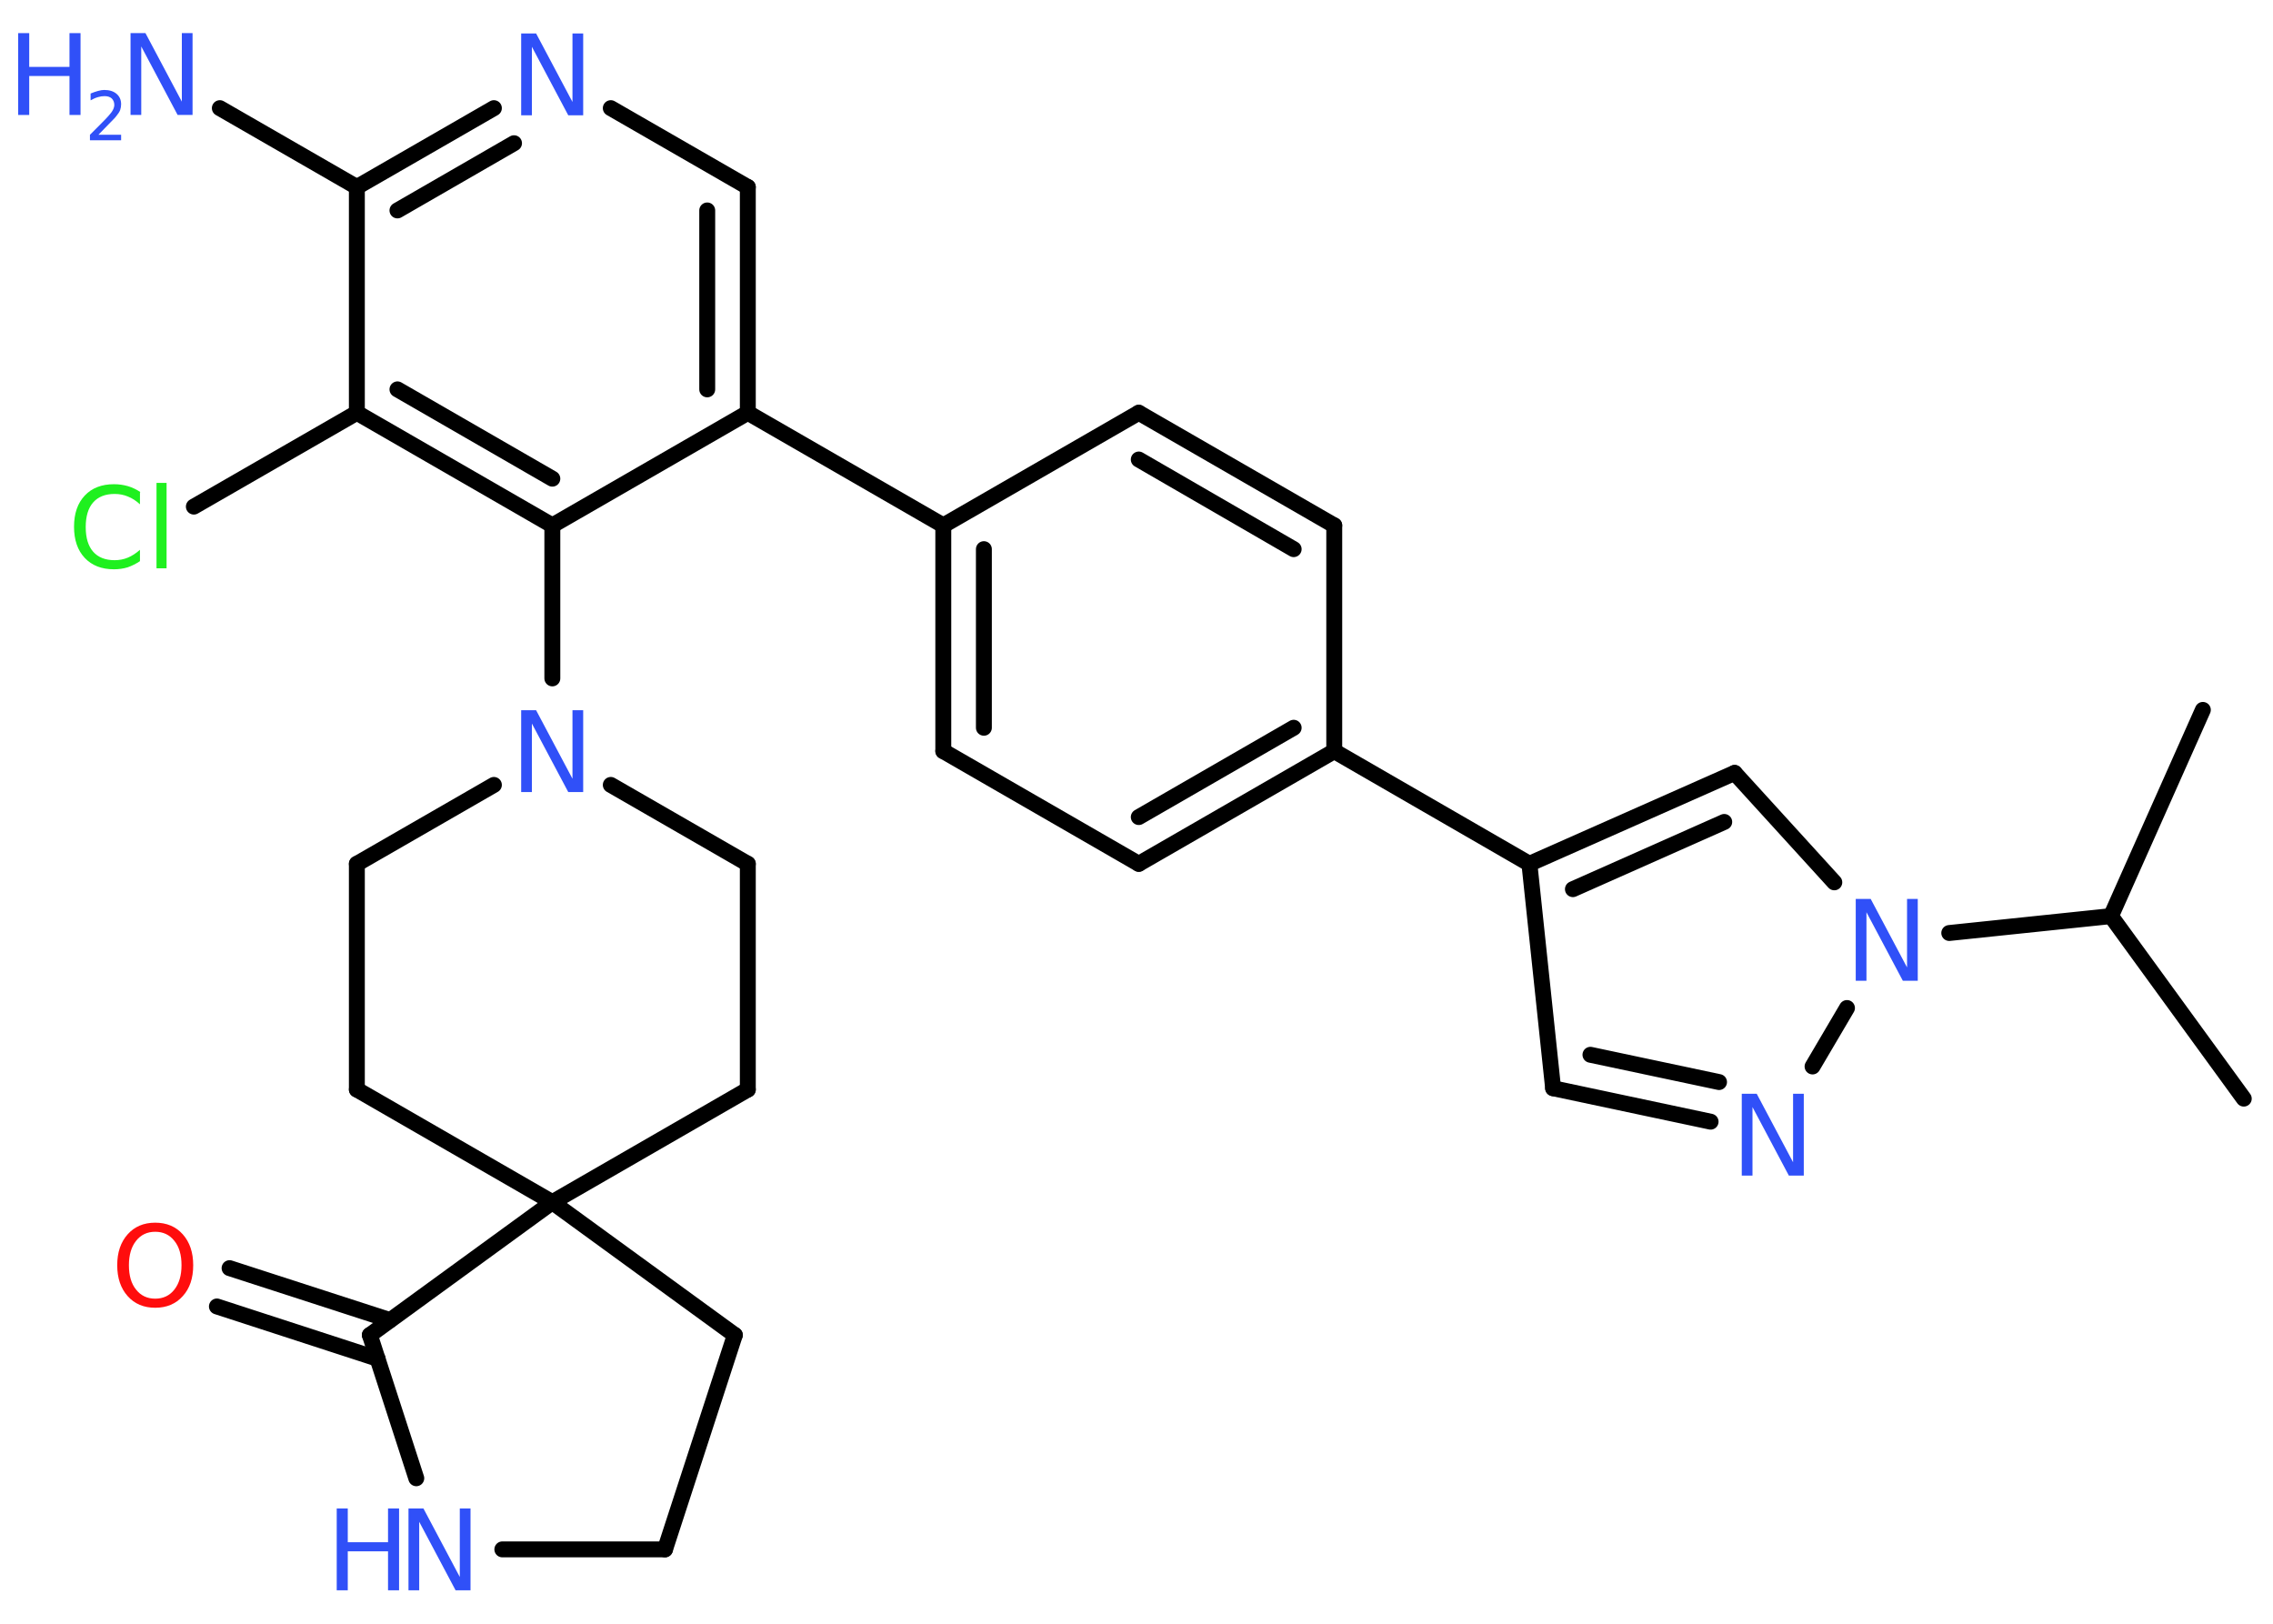 <?xml version='1.0' encoding='UTF-8'?>
<!DOCTYPE svg PUBLIC "-//W3C//DTD SVG 1.1//EN" "http://www.w3.org/Graphics/SVG/1.1/DTD/svg11.dtd">
<svg version='1.2' xmlns='http://www.w3.org/2000/svg' xmlns:xlink='http://www.w3.org/1999/xlink' width='70.0mm' height='50.0mm' viewBox='0 0 70.0 50.0'>
  <desc>Generated by the Chemistry Development Kit (http://github.com/cdk)</desc>
  <g stroke-linecap='round' stroke-linejoin='round' stroke='#000000' stroke-width='.49' fill='#3050F8'>
    <rect x='.0' y='.0' width='70.0' height='50.0' fill='#FFFFFF' stroke='none'/>
    <g id='mol1' class='mol'>
      <line id='mol1bnd1' class='bond' x1='69.1' y1='33.83' x2='65.01' y2='28.21'/>
      <line id='mol1bnd2' class='bond' x1='65.01' y1='28.21' x2='67.84' y2='21.86'/>
      <line id='mol1bnd3' class='bond' x1='65.01' y1='28.21' x2='60.03' y2='28.73'/>
      <line id='mol1bnd4' class='bond' x1='56.49' y1='27.17' x2='53.42' y2='23.8'/>
      <g id='mol1bnd5' class='bond'>
        <line x1='53.42' y1='23.8' x2='47.1' y2='26.6'/>
        <line x1='53.1' y1='25.31' x2='48.44' y2='27.38'/>
      </g>
      <line id='mol1bnd6' class='bond' x1='47.1' y1='26.6' x2='41.09' y2='23.13'/>
      <g id='mol1bnd7' class='bond'>
        <line x1='35.07' y1='26.6' x2='41.09' y2='23.13'/>
        <line x1='35.07' y1='25.16' x2='39.84' y2='22.41'/>
      </g>
      <line id='mol1bnd8' class='bond' x1='35.07' y1='26.6' x2='29.05' y2='23.13'/>
      <g id='mol1bnd9' class='bond'>
        <line x1='29.05' y1='16.18' x2='29.05' y2='23.13'/>
        <line x1='30.3' y1='16.91' x2='30.3' y2='22.41'/>
      </g>
      <line id='mol1bnd10' class='bond' x1='29.05' y1='16.18' x2='23.03' y2='12.71'/>
      <g id='mol1bnd11' class='bond'>
        <line x1='23.03' y1='12.71' x2='23.03' y2='5.76'/>
        <line x1='21.78' y1='11.99' x2='21.78' y2='6.48'/>
      </g>
      <line id='mol1bnd12' class='bond' x1='23.03' y1='5.76' x2='18.81' y2='3.33'/>
      <g id='mol1bnd13' class='bond'>
        <line x1='15.21' y1='3.33' x2='10.99' y2='5.76'/>
        <line x1='15.83' y1='4.41' x2='12.24' y2='6.48'/>
      </g>
      <line id='mol1bnd14' class='bond' x1='10.99' y1='5.76' x2='6.77' y2='3.33'/>
      <line id='mol1bnd15' class='bond' x1='10.99' y1='5.76' x2='10.99' y2='12.71'/>
      <line id='mol1bnd16' class='bond' x1='10.99' y1='12.71' x2='5.97' y2='15.6'/>
      <g id='mol1bnd17' class='bond'>
        <line x1='10.99' y1='12.71' x2='17.01' y2='16.18'/>
        <line x1='12.24' y1='11.99' x2='17.01' y2='14.74'/>
      </g>
      <line id='mol1bnd18' class='bond' x1='23.03' y1='12.71' x2='17.01' y2='16.18'/>
      <line id='mol1bnd19' class='bond' x1='17.01' y1='16.18' x2='17.01' y2='20.89'/>
      <line id='mol1bnd20' class='bond' x1='15.21' y1='24.17' x2='10.99' y2='26.6'/>
      <line id='mol1bnd21' class='bond' x1='10.99' y1='26.6' x2='10.99' y2='33.55'/>
      <line id='mol1bnd22' class='bond' x1='10.99' y1='33.55' x2='17.01' y2='37.02'/>
      <line id='mol1bnd23' class='bond' x1='17.01' y1='37.02' x2='22.63' y2='41.11'/>
      <line id='mol1bnd24' class='bond' x1='22.63' y1='41.11' x2='20.48' y2='47.71'/>
      <line id='mol1bnd25' class='bond' x1='20.48' y1='47.71' x2='15.47' y2='47.71'/>
      <line id='mol1bnd26' class='bond' x1='12.82' y1='45.52' x2='11.39' y2='41.11'/>
      <line id='mol1bnd27' class='bond' x1='17.01' y1='37.02' x2='11.39' y2='41.11'/>
      <g id='mol1bnd28' class='bond'>
        <line x1='11.63' y1='41.84' x2='6.68' y2='40.23'/>
        <line x1='12.01' y1='40.65' x2='7.07' y2='39.05'/>
      </g>
      <line id='mol1bnd29' class='bond' x1='17.01' y1='37.02' x2='23.03' y2='33.55'/>
      <line id='mol1bnd30' class='bond' x1='23.03' y1='33.55' x2='23.03' y2='26.6'/>
      <line id='mol1bnd31' class='bond' x1='18.81' y1='24.17' x2='23.03' y2='26.6'/>
      <line id='mol1bnd32' class='bond' x1='29.05' y1='16.18' x2='35.07' y2='12.71'/>
      <g id='mol1bnd33' class='bond'>
        <line x1='41.09' y1='16.18' x2='35.07' y2='12.71'/>
        <line x1='39.84' y1='16.91' x2='35.07' y2='14.15'/>
      </g>
      <line id='mol1bnd34' class='bond' x1='41.09' y1='23.13' x2='41.09' y2='16.18'/>
      <line id='mol1bnd35' class='bond' x1='47.1' y1='26.6' x2='47.83' y2='33.51'/>
      <g id='mol1bnd36' class='bond'>
        <line x1='47.83' y1='33.51' x2='52.68' y2='34.54'/>
        <line x1='48.98' y1='32.48' x2='52.94' y2='33.32'/>
      </g>
      <line id='mol1bnd37' class='bond' x1='56.88' y1='31.04' x2='55.82' y2='32.84'/>
      <path id='mol1atm4' class='atom' d='M57.15 27.68h.46l1.12 2.11v-2.11h.33v2.52h-.46l-1.12 -2.11v2.11h-.33v-2.52z' stroke='none'/>
      <path id='mol1atm13' class='atom' d='M16.05 1.03h.46l1.12 2.11v-2.11h.33v2.52h-.46l-1.12 -2.11v2.11h-.33v-2.52z' stroke='none'/>
      <g id='mol1atm15' class='atom'>
        <path d='M4.02 1.02h.46l1.12 2.11v-2.11h.33v2.52h-.46l-1.12 -2.11v2.11h-.33v-2.52z' stroke='none'/>
        <path d='M.56 1.02h.34v1.04h1.24v-1.04h.34v2.52h-.34v-1.2h-1.24v1.2h-.34v-2.52z' stroke='none'/>
        <path d='M3.02 4.15h.71v.17h-.96v-.17q.12 -.12 .32 -.32q.2 -.2 .25 -.26q.1 -.11 .14 -.19q.04 -.08 .04 -.15q.0 -.12 -.08 -.2q-.08 -.07 -.22 -.07q-.1 .0 -.2 .03q-.11 .03 -.23 .1v-.21q.12 -.05 .23 -.08q.11 -.03 .19 -.03q.24 .0 .38 .12q.14 .12 .14 .32q.0 .09 -.03 .18q-.03 .08 -.13 .2q-.02 .03 -.16 .17q-.14 .14 -.38 .39z' stroke='none'/>
      </g>
      <path id='mol1atm17' class='atom' d='M4.31 15.17v.36q-.17 -.16 -.37 -.24q-.19 -.08 -.41 -.08q-.43 .0 -.66 .26q-.23 .26 -.23 .76q.0 .5 .23 .76q.23 .26 .66 .26q.22 .0 .41 -.08q.19 -.08 .37 -.24v.35q-.18 .12 -.38 .19q-.2 .06 -.42 .06q-.57 .0 -.9 -.35q-.33 -.35 -.33 -.96q.0 -.61 .33 -.96q.33 -.35 .9 -.35q.22 .0 .43 .06q.2 .06 .38 .18zM4.82 14.87h.31v2.63h-.31v-2.63z' stroke='none' fill='#1FF01F'/>
      <path id='mol1atm19' class='atom' d='M16.05 21.87h.46l1.12 2.11v-2.11h.33v2.52h-.46l-1.12 -2.11v2.11h-.33v-2.52z' stroke='none'/>
      <g id='mol1atm25' class='atom'>
        <path d='M12.58 46.45h.46l1.12 2.11v-2.11h.33v2.52h-.46l-1.12 -2.11v2.11h-.33v-2.52z' stroke='none'/>
        <path d='M10.37 46.45h.34v1.04h1.24v-1.04h.34v2.52h-.34v-1.2h-1.24v1.2h-.34v-2.52z' stroke='none'/>
      </g>
      <path id='mol1atm27' class='atom' d='M4.78 37.93q-.37 .0 -.59 .28q-.22 .28 -.22 .75q.0 .48 .22 .75q.22 .28 .59 .28q.37 .0 .59 -.28q.22 -.28 .22 -.75q.0 -.48 -.22 -.75q-.22 -.28 -.59 -.28zM4.78 37.65q.53 .0 .85 .36q.32 .36 .32 .95q.0 .6 -.32 .95q-.32 .36 -.85 .36q-.53 .0 -.85 -.36q-.32 -.36 -.32 -.95q.0 -.59 .32 -.95q.32 -.36 .85 -.36z' stroke='none' fill='#FF0D0D'/>
      <path id='mol1atm33' class='atom' d='M53.64 33.68h.46l1.12 2.11v-2.11h.33v2.52h-.46l-1.12 -2.11v2.11h-.33v-2.52z' stroke='none'/>
    </g>
  </g>
</svg>
